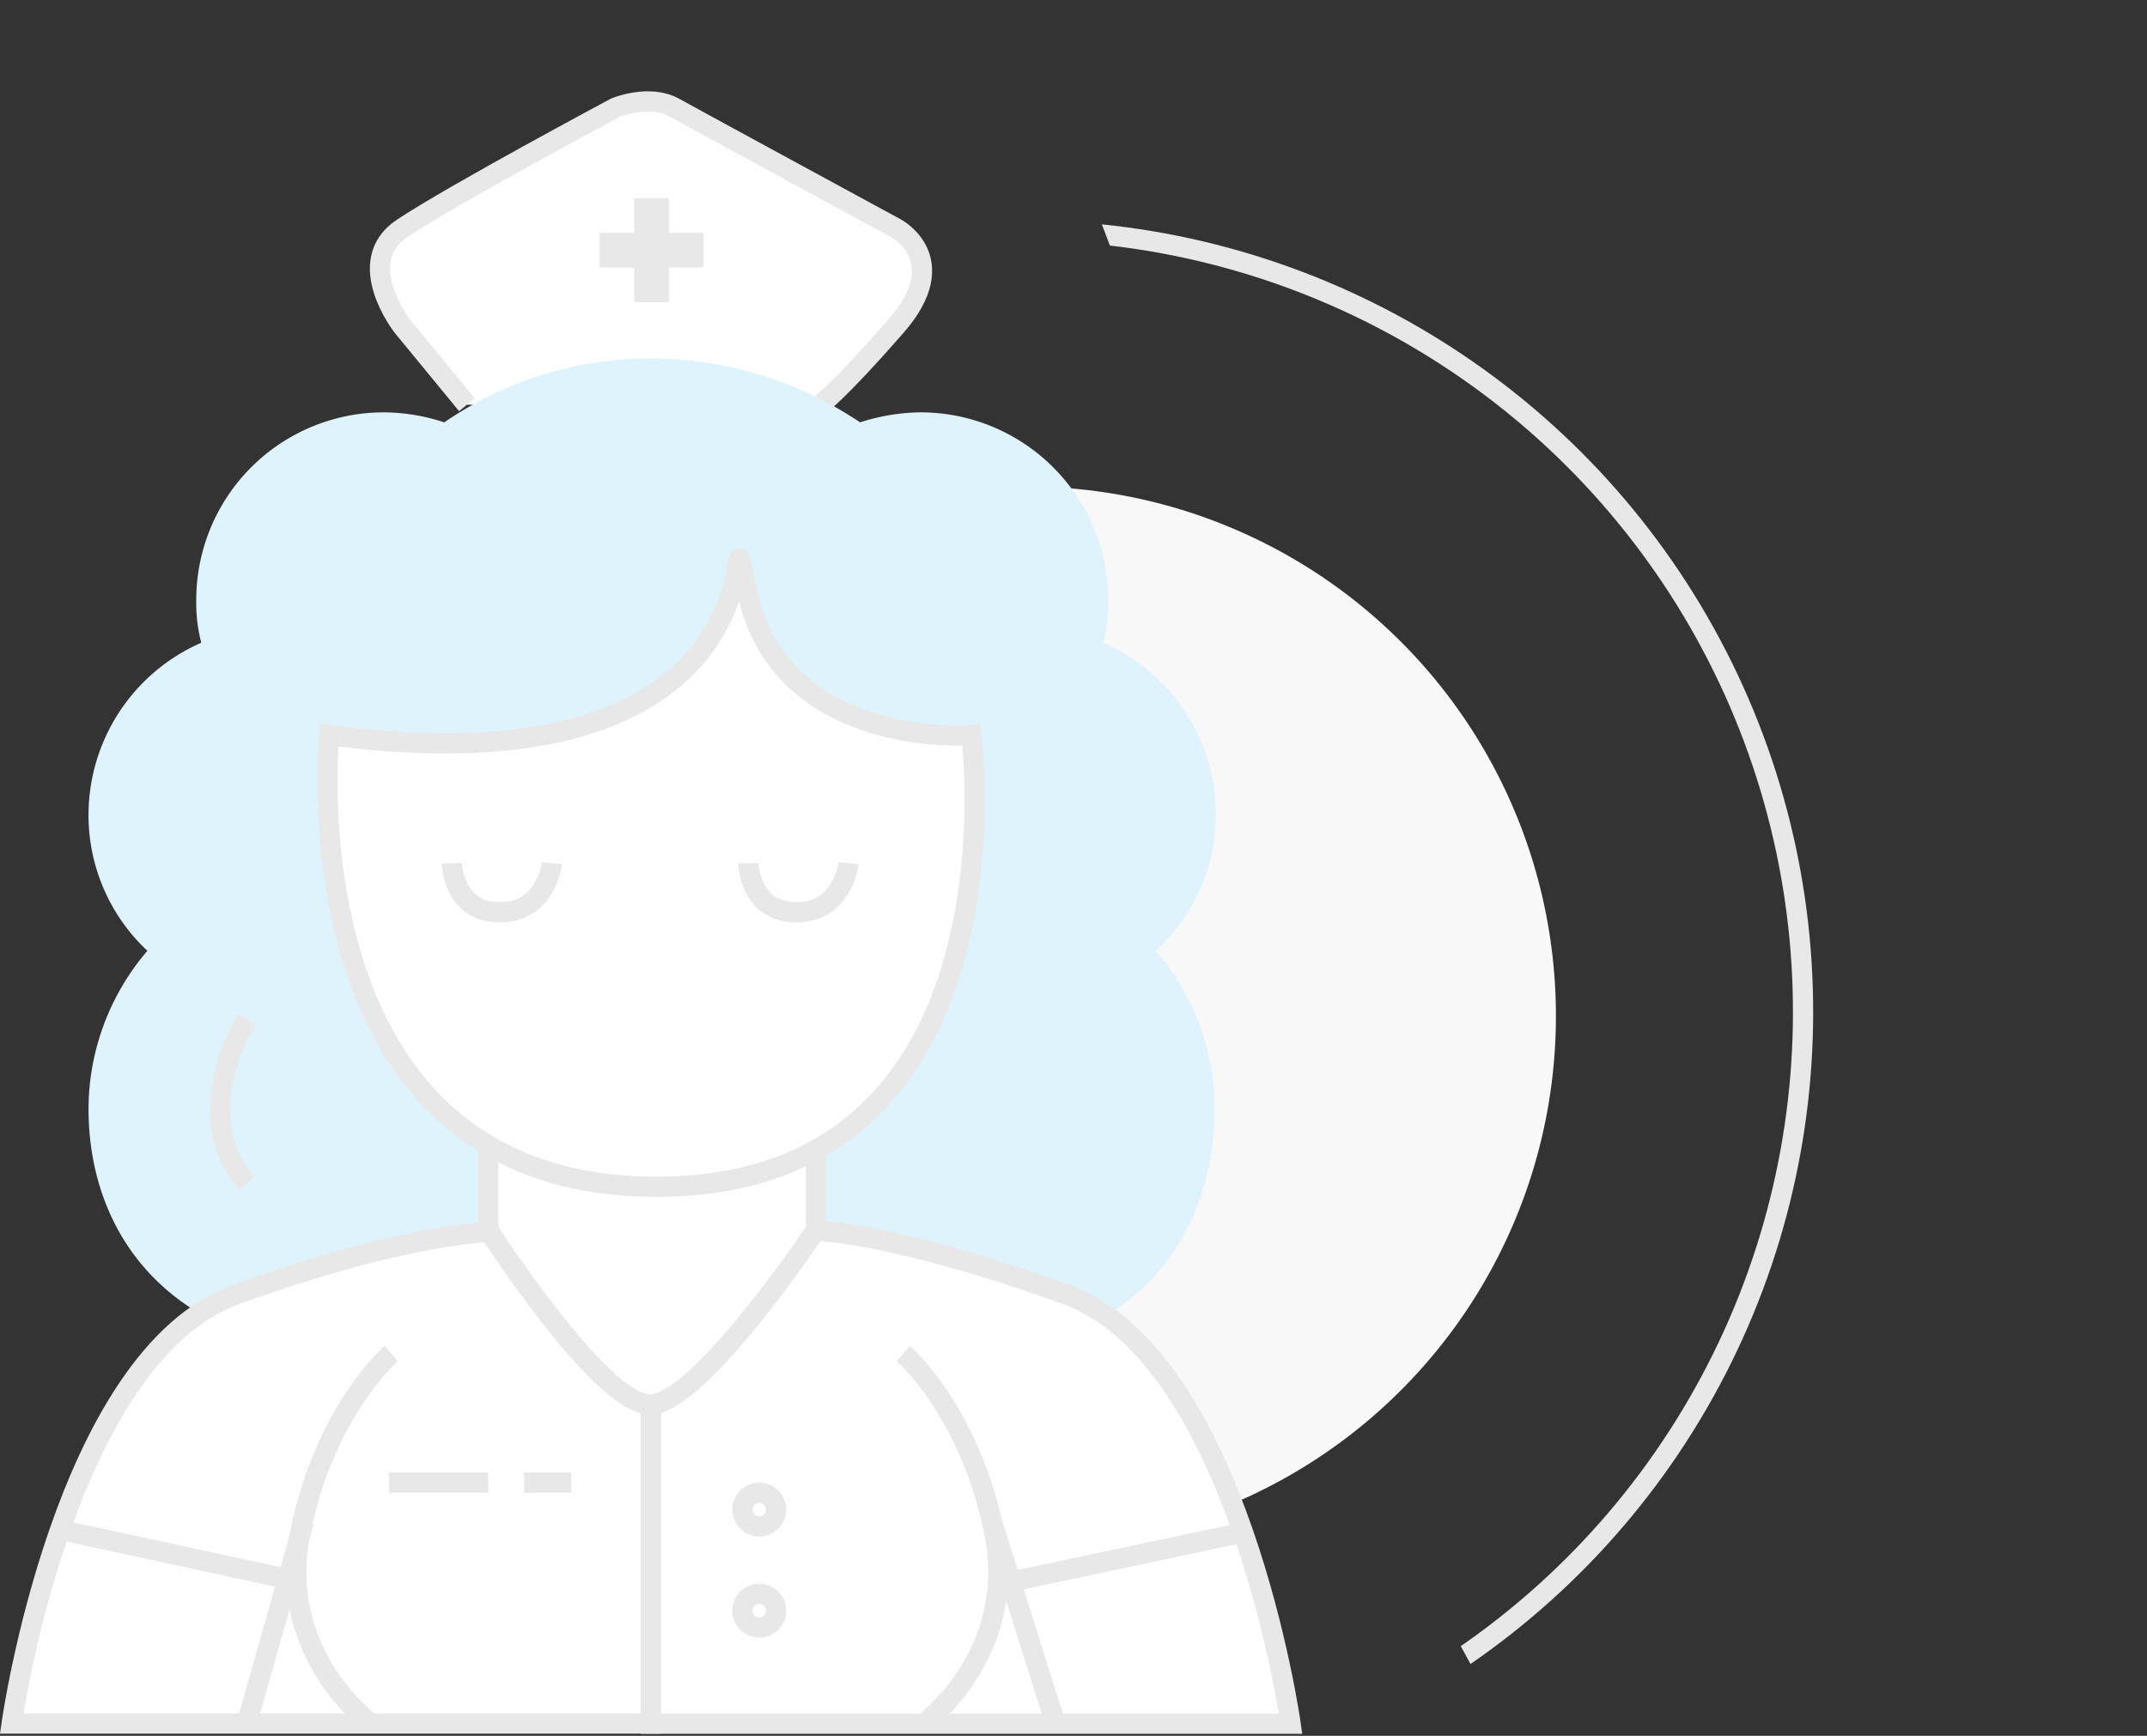 <svg xmlns="http://www.w3.org/2000/svg" xmlns:xlink="http://www.w3.org/1999/xlink" viewBox="0 0 318.586 257.644">
  <rect x="0" y="0" width="318.586" height="257.644" fill="#333333" stroke="none"/>
  <defs>
    <style>
      .cls-1, .cls-6, .cls-9 {
        fill: none;
      }

      .cls-1 {
        stroke: #efefef;
        stroke-width: 2px;
      }

      .cls-2 {
        fill: #f8f8f8;
      }

      .cls-3 {
        fill: #fff;
      }

      .cls-3, .cls-6 {
        stroke: #e8e8e8;
        stroke-width: 3px;
      }

      .cls-4 {
        fill: #e8e8e8;
      }

      .cls-5 {
        fill: #def3fc;
      }

      .cls-7 {
        clip-path: url(#clip-path);
      }

      .cls-8 {
        stroke: none;
      }
    </style>
    <clipPath id="clip-path">
      <path id="Path_3832" data-name="Path 3832" class="cls-1" d="M125.118,13.155,125,38.787,58.915,154.471,73.2,206.041l-4.907,33.69L20.739,190.963l-7.11-74.254,19.645-49.38L75.444,28.89Z" transform="translate(0 0)"/>
    </clipPath>
  </defs>
  <g id="Symbol_8_10" data-name="Symbol 8 – 10" transform="translate(-568.335 -268.934)">
    <ellipse id="Ellipse_137" data-name="Ellipse 137" class="cls-2" cx="78.591" cy="78.591" rx="78.591" ry="78.591" transform="translate(827.462 450.375) rotate(151)"/>
    <g id="Group_3012" data-name="Group 3012" transform="translate(-18 26)">
      <path id="Path_3825" data-name="Path 3825" class="cls-3" d="M4878.616,899.01l-9.568-11.648s-7.488-9.568,0-14.561,31.617-17.889,31.617-17.889,4.992-2.08,8.736,0,32.865,17.889,32.865,17.889,8.736,4.576,0,14.561-11.232,11.648-11.232,11.648" transform="translate(-4223 -596)"/>
      <path id="Path_3829" data-name="Path 3829" class="cls-4" d="M58.183,21.825V16.683h5.142V11.542H58.183V6.4H53.042v5.142H47.9v5.142h5.142v5.142Z" transform="translate(627.405 265.957)"/>
      <path id="Path_3827" data-name="Path 3827" class="cls-5" d="M176.678,89.155A27.715,27.715,0,0,0,159.95,63.691a24.473,24.473,0,0,0,.743-6.319,27.842,27.842,0,0,0-27.88-27.88,29.914,29.914,0,0,0-8.921,1.487A55.84,55.84,0,0,0,93.039,21.5a53.958,53.958,0,0,0-30.853,9.479,28.964,28.964,0,0,0-8.921-1.487,27.842,27.842,0,0,0-27.88,27.88,23.554,23.554,0,0,0,.743,6.319A27.912,27.912,0,0,0,9.4,89.155a27.532,27.532,0,0,0,8.736,20.259A36.18,36.18,0,0,0,9.4,132.833c0,12.639,5.461,23.762,16.241,30.267,5.39-3.717,9.049-3.534,19.823-6.981a144.384,144.384,0,0,1,23.6-4.913V138.223c-14.312-8.178-19.905-20.43-23.976-41.262V77.073s18.638,3.124,32.038,0,19.446-5.762,25.022-15.427l2.788-4.461,2.05.186c4.832,12.081,13.837,20.365,31.406,19.7h2.416V96.961c-3.671,24.328-9.149,33.569-23.46,41.747v12.5l15.428,2.586c6.691,1.115,22.276,6.022,27.667,9.739,10.78-6.505,16.052-18.059,16.052-30.7a35.812,35.812,0,0,0-8.736-23.419A27.319,27.319,0,0,0,176.678,89.155Z" transform="translate(590.071 274.646)"/>
      <path id="Path_3826" data-name="Path 3826" class="cls-6" d="M4845.965,990.242s-8.978,14.061,0,24.337" transform="translate(-4223 -596)"/>
      <path id="Path_3815" data-name="Path 3815" class="cls-3" d="M4905.941,1047.4v47.362h-94.879s7.68-54.4,33.281-63.682,38.082-9.28,38.082-9.28" transform="translate(-4223 -596)"/>
      <path id="Path_3816" data-name="Path 3816" class="cls-3" d="M4811.063,1047.406v47.373h94.9s-7.681-54.415-33.289-63.7-37.31-9.488-37.31-9.488" transform="translate(-4128.121 -596)"/>
      <path id="Path_3818" data-name="Path 3818" class="cls-6" d="M4857.407,1094.889s14.11-10.266,10.5-28.328-13.5-26.616-13.5-26.616" transform="translate(-4134.028 -596.11)"/>
      <path id="Path_3824" data-name="Path 3824" class="cls-6" d="M4865.407,1094.889s-14.11-10.267-10.5-28.328,13.5-26.617,13.5-26.617" transform="translate(-4224.028 -596.11)"/>
      <path id="Path_3819" data-name="Path 3819" class="cls-6" d="M4854.407,1064.9l-8.441,29.786" transform="translate(-4223 -596)"/>
      <path id="Path_3820" data-name="Path 3820" class="cls-6" d="M4956.636,1065.158l9.211,29.283" transform="translate(-4223 -596)"/>
      <path id="Path_3821" data-name="Path 3821" class="cls-6" d="M4817.657,1065.886l34.217,7.385" transform="translate(-4223 -596)"/>
      <path id="Path_3822" data-name="Path 3822" class="cls-6" d="M4959.288,1073.71l34.622-7.332" transform="translate(-4223 -596)"/>
      <path id="Path_3823" data-name="Path 3823" class="cls-6" d="M4870.828,1058.289h14.723" transform="translate(-4226.766 -595.289)"/>
      <path id="Path_3833" data-name="Path 3833" class="cls-6" d="M4870.828,1058.289h7" transform="translate(-4206.731 -595.289)"/>
      <g id="Ellipse_134" data-name="Ellipse 134" class="cls-3" transform="translate(695 463)">
        <circle class="cls-8" cx="4" cy="4" r="4"/>
        <circle class="cls-9" cx="4" cy="4" r="2.5"/>
      </g>
      <g id="Ellipse_135" data-name="Ellipse 135" class="cls-3" transform="translate(695 478)">
        <circle class="cls-8" cx="4" cy="4" r="4"/>
        <circle class="cls-9" cx="4" cy="4" r="2.5"/>
      </g>
      <path id="Path_3814" data-name="Path 3814" class="cls-3" d="M4881.785,1008.678v12.8s16.641,25.921,24,25.921c6.735,0,21.774-21.7,24.457-25.648.059-.086.184-.273.184-.273v-12.144" transform="translate(-4223 -596)"/>
      <path id="Path_3813" data-name="Path 3813" class="cls-3" d="M4858.191,948.058s-6.808,67.02,48.554,67.02,46.722-67.02,46.722-67.02-27.673,2.163-33.082-20.551S4932.522,957.841,4858.191,948.058Z" transform="translate(-4223 -596)"/>
      <path id="Path_3830" data-name="Path 3830" class="cls-6" d="M4603,804s.149,7.29,7.116,7.29,7.739-7.29,7.739-7.29" transform="translate(-3949.62 -432.943)"/>
      <path id="Path_3831" data-name="Path 3831" class="cls-6" d="M4603,804s.149,7.29,7.116,7.29,7.739-7.29,7.739-7.29" transform="translate(-3905.62 -432.943)"/>
    </g>
    <g id="Mask_Group_24" data-name="Mask Group 24" class="cls-7" transform="translate(905.22 471.999) rotate(151)">
      <g id="Ellipse_138" data-name="Ellipse 138" class="cls-6" transform="translate(18.97 18.57)">
        <ellipse class="cls-8" cx="117.519" cy="117.519" rx="117.519" ry="117.519"/>
        <ellipse class="cls-9" cx="117.519" cy="117.519" rx="116.019" ry="116.019"/>
      </g>
    </g>
  </g>
</svg>
